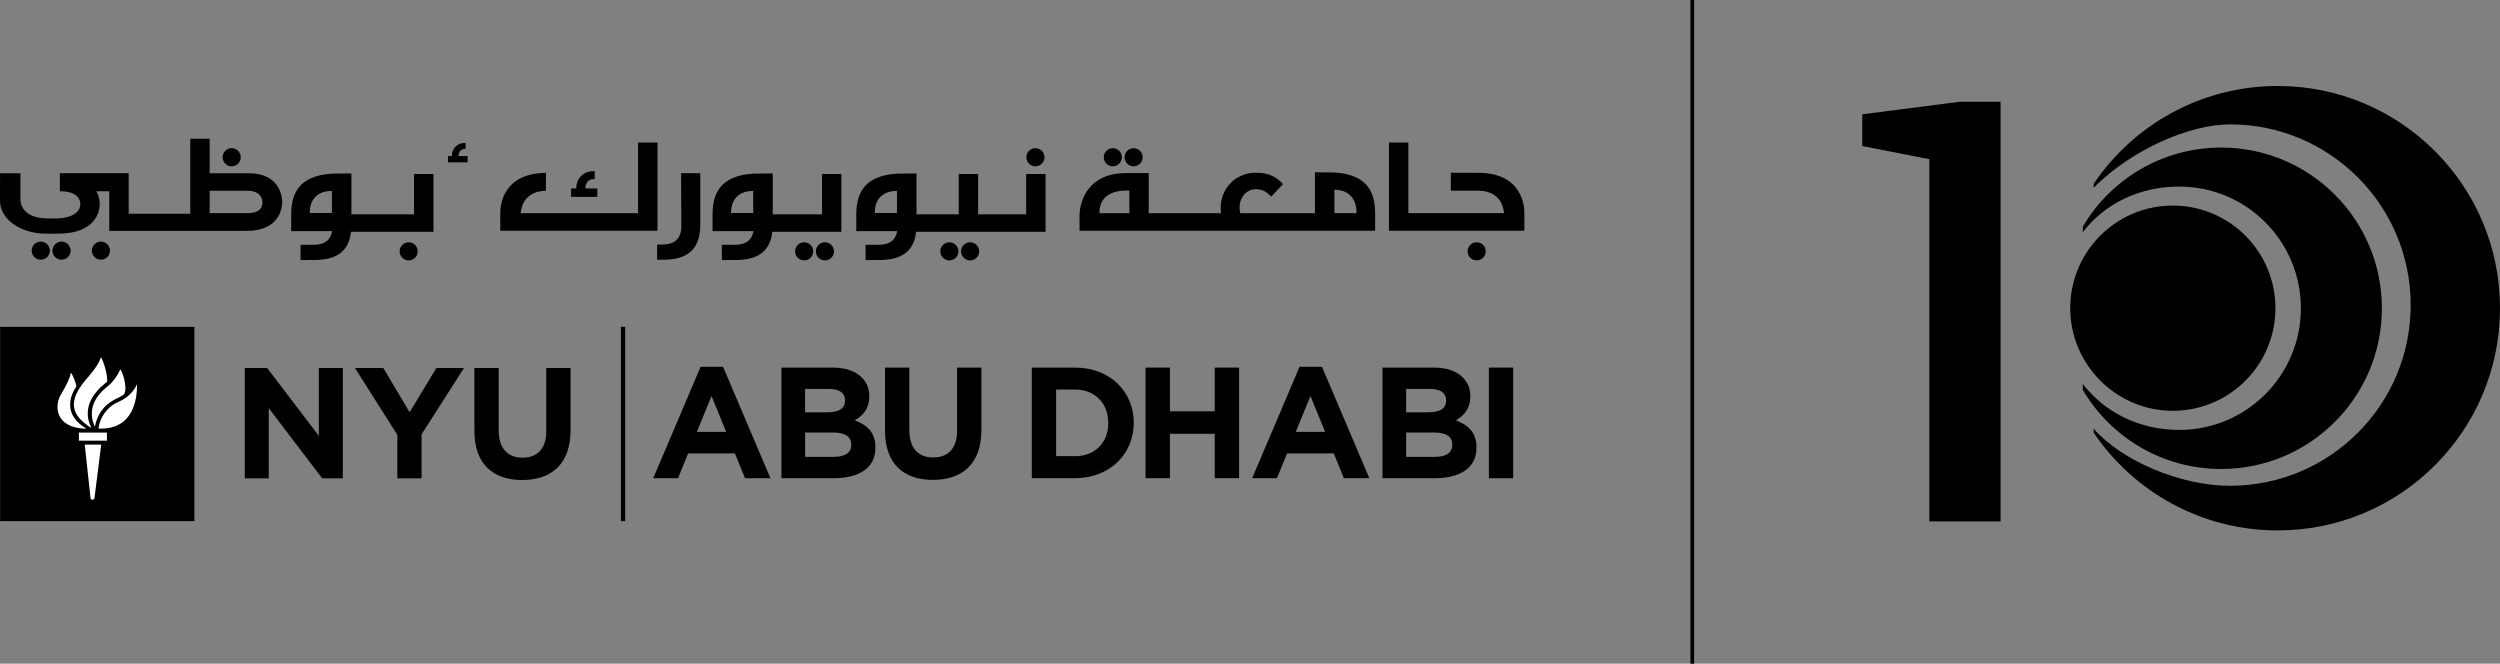 <?xml version="1.0" encoding="utf-8"?>
<!-- Generator: Adobe Illustrator 23.0.6, SVG Export Plug-In . SVG Version: 6.00 Build 0)  -->
<svg version="1.1" id="Layer_1" xmlns="http://www.w3.org/2000/svg" xmlns:xlink="http://www.w3.org/1999/xlink" x="0px" y="0px"
	 viewBox="0 0 512 135.92" style="enable-background:new 0 0 512 135.92;" xml:space="preserve">
<rect x="0" y="0" width="512" height="135.92" fill="#808080" stroke="none"/>
<style type="text/css">
	.st0{clip-path:url(#SVGID_2_);}
	.st1{clip-path:url(#SVGID_2_);fill:#FFFFFF;}
	.st2{clip-path:url(#SVGID_2_);fill:none;stroke:#000000;stroke-width:0.766;stroke-miterlimit:10;}
</style>
<g>
	<defs>
		<rect id="SVGID_1_" width="512" height="135.92"/>
	</defs>
	<clipPath id="SVGID_2_">
		<use xlink:href="#SVGID_1_"  style="overflow:visible;"/>
	</clipPath>
	<path class="st0" d="M102.46,47.25h32.2V29.19h-3.98v14.47h-24.06c0-0.02,0-0.04,0.01-0.06c0.07-0.36,0.24-4.54,5.37-4.54h-0.19
		v-3.67l0.13,0.01c-9.1,0-9.49,6.87-9.49,8.28L102.46,47.25z"/>
	<path class="st0" d="M139.49,35.47l0.05,10.85c0,1.23-0.32,2.17-0.97,2.81c-0.65,0.64-1.64,0.95-2.98,0.95h-1.01v3.12l1.12,0
		c1.29,0,2.42-0.14,3.38-0.41c0.96-0.28,1.77-0.71,2.41-1.29c0.64-0.58,1.12-1.34,1.45-2.25c0.32-0.92,0.48-2.04,0.48-3.34V35.47
		H139.49z"/>
	<path class="st0" d="M88.76,35.63h-3.97v8.27H71.97v-8.37h-0.02v-0.01l-3.9,0.04c-7,0.39-8.41,4.3-8.41,8.36v3.41h8.34h0.04
		c-0.13,0.77-0.42,1.39-0.88,1.85c-0.65,0.64-1.64,0.95-2.98,0.95h-2.61v3.13l2.72-0.01c1.28,0,2.41-0.13,3.37-0.41
		c0.97-0.28,1.77-0.7,2.41-1.29c0.64-0.59,1.13-1.34,1.45-2.26c0.19-0.54,0.31-1.15,0.39-1.82h16.88V35.63z M67.98,43.62h-4.55
		c0-4.85,4.55-4.51,4.55-4.51V43.62z"/>
	<path class="st0" d="M172.32,35.63h-3.97v8.27h-10.09v-8.37h-0.02v-0.01l-3.9,0.04c-7.01,0.39-8.41,4.3-8.41,8.36v3.41h8.33h0.05
		c-0.13,0.77-0.42,1.39-0.89,1.85c-0.65,0.64-1.64,0.95-2.98,0.95h-2.61v3.13l2.71-0.01c1.29,0,2.42-0.13,3.38-0.41
		c0.96-0.28,1.76-0.7,2.41-1.29c0.64-0.59,1.12-1.34,1.45-2.26c0.19-0.54,0.31-1.15,0.38-1.82h14.15V35.63z M154.26,43.62h-4.55
		c0-4.85,4.55-4.51,4.55-4.51V43.62z"/>
	<path class="st0" d="M210.16,35.63v8.27h-9.84v-8.27h-3.97v8.27h-8.65v-8.37h-0.02v-0.01l-3.9,0.04c-7.01,0.39-8.41,4.3-8.41,8.36
		v3.41h8.33h0.05c-0.13,0.77-0.42,1.39-0.89,1.85c-0.65,0.64-1.64,0.95-2.98,0.95h-2.61v3.13l2.72-0.01c1.29,0,2.41-0.13,3.38-0.41
		c0.96-0.28,1.77-0.7,2.41-1.29c0.64-0.59,1.12-1.34,1.45-2.26c0.19-0.54,0.31-1.15,0.38-1.82h10.86h1.85h13.81V35.63H210.16z
		 M183.7,43.62h-4.55c0-4.85,4.55-4.51,4.55-4.51V43.62z"/>
	<path class="st0" d="M50.9,35.48h-7.96v-7.07h-3.97v7.07v8.29H26.35v-8.3l-14.09,0v3.7h0.12c3.11,0.02,4.07,1.39,4.07,2.64
		c0,2.07-2.61,2.98-5.2,2.93H9.88c-6.03,0-5.7-4-5.7-4v-5.25H0.01L0,41.15c0,3.84,4.41,6.7,9.28,6.7h2.58
		c8.77,0,8.55-5.89,8.55-5.89c0.04-1.06-0.22-1.99-0.69-2.79h2.66v8.11l28.13,0c6.87,0,7.28-4.88,7.28-5.86
		C57.78,41.42,58.05,35.48,50.9,35.48 M50.64,43.65h-7.7v-4.59h7.62c2.8,0,3.19,1.65,3.19,2.33C53.74,42.04,53.69,43.65,50.64,43.65
		"/>
	<path class="st0" d="M49.31,32.2c0,1.02-0.83,1.86-1.86,1.86c-1.02,0-1.86-0.83-1.86-1.86c0-1.02,0.83-1.86,1.86-1.86
		C48.48,30.35,49.31,31.18,49.31,32.2"/>
	<path class="st0" d="M213.91,32.2c0,1.02-0.83,1.86-1.86,1.86c-1.02,0-1.85-0.83-1.85-1.86c0-1.02,0.83-1.86,1.85-1.86
		C213.08,30.35,213.91,31.18,213.91,32.2"/>
	<path class="st0" d="M22.52,51.34c0,1.02-0.83,1.85-1.85,1.85c-1.03,0-1.86-0.83-1.86-1.85c0-1.03,0.83-1.86,1.86-1.86
		C21.69,49.48,22.52,50.32,22.52,51.34"/>
	<path class="st0" d="M85.55,51.48c0,1.02-0.83,1.85-1.85,1.85c-1.02,0-1.86-0.83-1.86-1.85c0-1.02,0.83-1.86,1.86-1.86
		C84.72,49.62,85.55,50.45,85.55,51.48"/>
	<path class="st0" d="M10.21,51.34c0,1.02-0.83,1.85-1.86,1.85c-1.02,0-1.86-0.83-1.86-1.85c0-1.03,0.83-1.86,1.86-1.86
		C9.38,49.48,10.21,50.32,10.21,51.34"/>
	<path class="st0" d="M14.46,51.34c0,1.02-0.83,1.85-1.86,1.85c-1.02,0-1.86-0.83-1.86-1.85c0-1.03,0.83-1.86,1.86-1.86
		C13.63,49.48,14.46,50.32,14.46,51.34"/>
	<path class="st0" d="M166.55,51.48c0,1.02-0.83,1.85-1.85,1.85c-1.03,0-1.86-0.83-1.86-1.85c0-1.03,0.83-1.86,1.86-1.86
		C165.72,49.62,166.55,50.45,166.55,51.48"/>
	<path class="st0" d="M170.8,51.48c0,1.02-0.83,1.85-1.85,1.85c-1.03,0-1.86-0.83-1.86-1.85c0-1.03,0.83-1.86,1.86-1.86
		C169.97,49.62,170.8,50.45,170.8,51.48"/>
	<path class="st0" d="M196.29,51.48c0,1.02-0.83,1.85-1.86,1.85c-1.02,0-1.86-0.83-1.86-1.85c0-1.03,0.84-1.86,1.86-1.86
		C195.46,49.62,196.29,50.45,196.29,51.48"/>
	<path class="st0" d="M200.54,51.48c0,1.02-0.83,1.85-1.86,1.85c-1.02,0-1.86-0.83-1.86-1.85c0-1.03,0.83-1.86,1.86-1.86
		C199.71,49.62,200.54,50.45,200.54,51.48"/>
	<path class="st0" d="M93.93,31.87v-0.02c0-0.18,0.03-0.36,0.09-0.52c0.06-0.17,0.14-0.31,0.25-0.43c0.11-0.12,0.24-0.22,0.38-0.29
		c0.14-0.07,0.3-0.1,0.72-0.11v-1.22c-0.62,0-0.96,0.07-1.27,0.2c-0.32,0.14-0.59,0.32-0.82,0.56c-0.23,0.24-0.41,0.51-0.54,0.83
		c-0.13,0.32-0.2,0.65-0.2,1.01v0.02c0,0.02,0,0.04,0,0.06h-0.8v1.29h4.03v-1.29h-1.84C93.93,31.92,93.93,31.89,93.93,31.87"/>
	<path class="st0" d="M119.89,38.49v-0.02c0-0.25,0.04-0.48,0.12-0.7c0.08-0.22,0.19-0.41,0.33-0.57c0.14-0.17,0.32-0.3,0.51-0.39
		c0.19-0.09,0.4-0.14,0.95-0.14v-1.62c-0.82,0.01-1.28,0.09-1.7,0.27c-0.43,0.18-0.79,0.43-1.1,0.74c-0.31,0.31-0.55,0.68-0.72,1.1
		c-0.17,0.42-0.26,0.87-0.26,1.34v0.02c0,0.03,0,0.05,0,0.08h-1.06v1.72h5.37v-1.72h-2.44C119.9,38.56,119.89,38.52,119.89,38.49"/>
	<path class="st0" d="M302.7,35.39l-5.57-0.01v3.67h5.52c5.13,0,5.3,4.18,5.37,4.54c0,0.02,0,0.04,0.01,0.06h-19.6V29.19h-3.97
		v18.06h27.73l0-3.58C312.2,42.27,311.81,35.39,302.7,35.39"/>
	<path class="st0" d="M302.42,49.62c-1.02,0-1.86,0.83-1.86,1.86c0,1.02,0.83,1.85,1.86,1.85c1.03,0,1.86-0.83,1.86-1.85
		C304.28,50.45,303.45,49.62,302.42,49.62"/>
	<path class="st0" d="M227.91,34.06c1.02,0,1.85-0.83,1.85-1.86c0-1.02-0.83-1.85-1.85-1.85c-1.03,0-1.86,0.83-1.86,1.85
		C226.05,33.23,226.89,34.06,227.91,34.06"/>
	<path class="st0" d="M232.16,34.06c1.02,0,1.86-0.83,1.86-1.86c0-1.02-0.83-1.85-1.86-1.85c-1.02,0-1.85,0.83-1.85,1.85
		C230.31,33.23,231.14,34.06,232.16,34.06"/>
	<path class="st0" d="M273.22,35.32l-3.9-0.04v0.01h-0.02v8.37h-15.28c-0.09-0.35-0.15-0.71-0.15-1.1v-0.05c0-0.52,0.08-1,0.24-1.46
		c0.16-0.45,0.39-0.85,0.69-1.2c0.3-0.34,0.65-0.61,1.06-0.81c0.4-0.2,0.85-0.29,1.35-0.29c0.7,0,1.29,0.14,1.77,0.41
		c0.47,0.27,0.93,0.64,1.38,1.11l2.4-2.58c-0.65-0.73-1.41-1.29-2.27-1.7c-0.86-0.41-1.94-0.62-3.25-0.62
		c-1.07,0-2.04,0.19-2.93,0.57c-0.88,0.38-1.65,0.89-2.28,1.55c-0.64,0.66-1.14,1.42-1.5,2.29c-0.36,0.88-0.54,1.81-0.54,2.79v0.05
		c0,0.36,0.03,0.71,0.08,1.05h-14.81v-8.22h-4.58c-8.04,0-9.41,5.89-9.58,8.22h-0.01v0.18c-0.01,0.25-0.01,0.45-0.01,0.58v0.05h0.01
		v2.78h60.54v-3.59h-0.01C281.62,39.61,280.22,35.71,273.22,35.32 M225.16,43.66c-0.01-0.57-0.16-4.64,5.53-4.64h0.61v4.64H225.16z
		 M273.29,43.65v-4.78c0,0,4.54-0.34,4.54,4.78H273.29z"/>
	<path class="st0" d="M143.48,75.12h4.6l9.71,22.82h-5.21l-2.07-5.08h-9.58l-2.07,5.08h-5.08L143.48,75.12z M148.73,88.45
		l-3.01-7.34l-3.01,7.34H148.73z"/>
	<path class="st0" d="M160.04,75.28h10.51c2.59,0,4.63,0.71,5.92,2.01c1.04,1.03,1.56,2.3,1.56,3.85v0.06
		c0,2.55-1.36,3.98-2.98,4.88c2.62,1,4.24,2.53,4.24,5.57v0.06c0,4.14-3.37,6.22-8.48,6.22h-10.77V75.28z M169.48,84.44
		c2.2,0,3.59-0.71,3.59-2.39v-0.07c0-1.49-1.17-2.33-3.27-2.33h-4.92v4.79H169.48z M170.81,93.56c2.2,0,3.53-0.78,3.53-2.46v-0.06
		c0-1.52-1.13-2.46-3.69-2.46h-5.76v4.98H170.81z"/>
	<path class="st0" d="M181.25,88.22V75.28h4.98v12.81c0,3.69,1.85,5.6,4.89,5.6c3.04,0,4.89-1.84,4.89-5.44V75.28h4.98v12.78
		c0,6.86-3.85,10.22-9.93,10.22C184.97,98.29,181.25,94.89,181.25,88.22"/>
	<path class="st0" d="M211.31,75.28h8.84c7.12,0,12.04,4.89,12.04,11.26v0.06c0,6.38-4.92,11.33-12.04,11.33h-8.84V75.28z
		 M220.14,93.43c4.08,0,6.83-2.75,6.83-6.76v-0.07c0-4.01-2.75-6.83-6.83-6.83h-3.85v13.65H220.14z"/>
	<polygon class="st0" points="234.61,75.28 239.6,75.28 239.6,84.24 248.78,84.24 248.78,75.28 253.77,75.28 253.77,97.93 
		248.78,97.93 248.78,88.84 239.6,88.84 239.6,97.93 234.61,97.93 	"/>
	<path class="st0" d="M266.15,75.12h4.59l9.7,22.82h-5.21l-2.07-5.08h-9.57l-2.07,5.08h-5.08L266.15,75.12z M271.39,88.45
		l-3.01-7.34l-3.01,7.34H271.39z"/>
	<path class="st0" d="M283.13,75.28h10.52c2.59,0,4.63,0.71,5.92,2.01c1.04,1.03,1.55,2.3,1.55,3.85v0.06
		c0,2.55-1.36,3.98-2.98,4.88c2.63,1,4.24,2.53,4.24,5.57v0.06c0,4.14-3.37,6.22-8.48,6.22h-10.77V75.28z M292.58,84.44
		c2.2,0,3.59-0.71,3.59-2.39v-0.07c0-1.49-1.17-2.33-3.27-2.33h-4.92v4.79H292.58z M293.9,93.56c2.2,0,3.53-0.78,3.53-2.46v-0.06
		c0-1.52-1.13-2.46-3.69-2.46h-5.76v4.98H293.9z"/>
	<rect x="304.92" y="75.28" class="st0" width="4.98" height="22.66"/>
	<rect x="127.16" y="66.94" class="st0" width="0.87" height="39.78"/>
	<polygon class="st0" points="50.13,75.36 54.71,75.36 65.3,89.27 65.3,75.36 70.21,75.36 70.21,97.96 65.98,97.96 55.04,83.59 
		55.04,97.96 50.13,97.96 	"/>
	<polygon class="st0" points="81.37,89.05 72.69,75.36 78.5,75.36 83.89,84.43 89.38,75.36 95.03,75.36 86.34,88.95 86.34,97.96 
		81.37,97.96 	"/>
	<path class="st0" d="M97.16,88.27V75.36h4.97v12.78c0,3.68,1.84,5.59,4.88,5.59c3.03,0,4.87-1.84,4.87-5.42V75.36h4.97v12.75
		c0,6.84-3.84,10.2-9.91,10.2C100.87,98.31,97.16,94.92,97.16,88.27"/>
	<rect x="4.37" y="71.48" class="st1" width="27.51" height="33.89"/>
	<path class="st0" d="M39.81,106.73H0.03V66.94h39.78V106.73z M18.55,102.08c0.04,0.28,0.65,0.41,0.79,0l1.39-11.02h-3.38
		L18.55,102.08z M21.9,88.59h-5.74v1.66h5.74V88.59z M20.25,87.77c7.28,0.26,7.79-6.37,7.82-8.86c0-0.14-0.07-0.15-0.1-0.06
		c-0.21,0.52-1.16,2.37-3.79,3.5c-2.34,1-3.75,3.29-4,5.33C20.17,87.74,20.21,87.77,20.25,87.77 M19.45,87.29
		c1.15-5.52,5.65-5.66,6.05-6.71c0.63-1.63-0.52-4.54-0.81-4.88c-0.03-0.04-0.07-0.01-0.08,0.02c-0.61,1.34-1.6,2.61-2.32,3.2
		c-1.02,0.82-4.92,3.71-2.93,8.37C19.38,87.35,19.43,87.34,19.45,87.29 M18.65,87.51c-2.44-5.21,2.43-8.57,3.23-9.3
		c0.11-0.1,0.08-0.19,0.08-0.31c0-1.64-0.93-4.29-1.24-4.67c-0.04-0.06-0.08-0.03-0.1,0.03c-0.42,1.62-2.64,4.03-3.08,4.55
		c-3.76,4.48-2.9,7.2,1.03,9.77C18.62,87.61,18.68,87.57,18.65,87.51 M17.56,87.69c-4.08-2.43-3.67-5.9-1.98-8.46
		c0.04-0.05,0.05-0.14,0.04-0.24c-0.07-0.61-0.73-2.15-1.01-2.56c-0.07-0.11-0.13-0.1-0.14-0.02c-0.02,0.69-0.81,2.44-2.02,4.44
		c-1.29,2.14-1.29,6.77,5.1,6.95C17.61,87.79,17.62,87.73,17.56,87.69"/>
	<line class="st2" x1="346.58" y1="0" x2="346.58" y2="135.92"/>
	<path class="st0" d="M466.49,17.61c-15.7,0-29.53,7.95-37.71,20.04v0.79c7.99-7.99,19.81-12.97,27.92-12.97
		c20.44,0,37.01,16.57,37.01,37.01c0,20.44-16.57,37.01-37.01,37.01c-10.18,0-22.24-5.16-27.92-11.7v0.82
		c8.18,12.08,22.02,20.02,37.71,20.02c25.14,0,45.51-20.38,45.51-45.51S491.63,17.61,466.49,17.61"/>
	<path class="st0" d="M454.9,30.22c-12.06,0-22.6,6.49-28.33,16.17l-0.02,1.17c4.55-5.93,11.71-9.35,19.76-9.35
		c13.76,0,24.91,11.16,24.91,24.92c0,13.76-11.15,24.92-24.91,24.92c-8.05,0-15.2-3.5-19.76-9.42v1.21
		c5.72,9.7,16.27,16.21,28.35,16.21c18.17,0,32.91-14.73,32.91-32.9C487.81,44.95,473.07,30.22,454.9,30.22"/>
	<path class="st0" d="M466.01,63.12c0,11.93-9.95,21.54-22,20.99c-10.77-0.5-19.5-9.23-20-20c-0.56-12.06,9.05-22.01,20.99-22.01
		C456.6,42.11,466.01,51.52,466.01,63.12"/>
	<polygon class="st0" points="381.39,29.91 381.39,23.41 401.4,20.83 409.72,20.83 409.72,106.78 395.13,106.78 395.13,32.6 	"/>
</g>
</svg>
